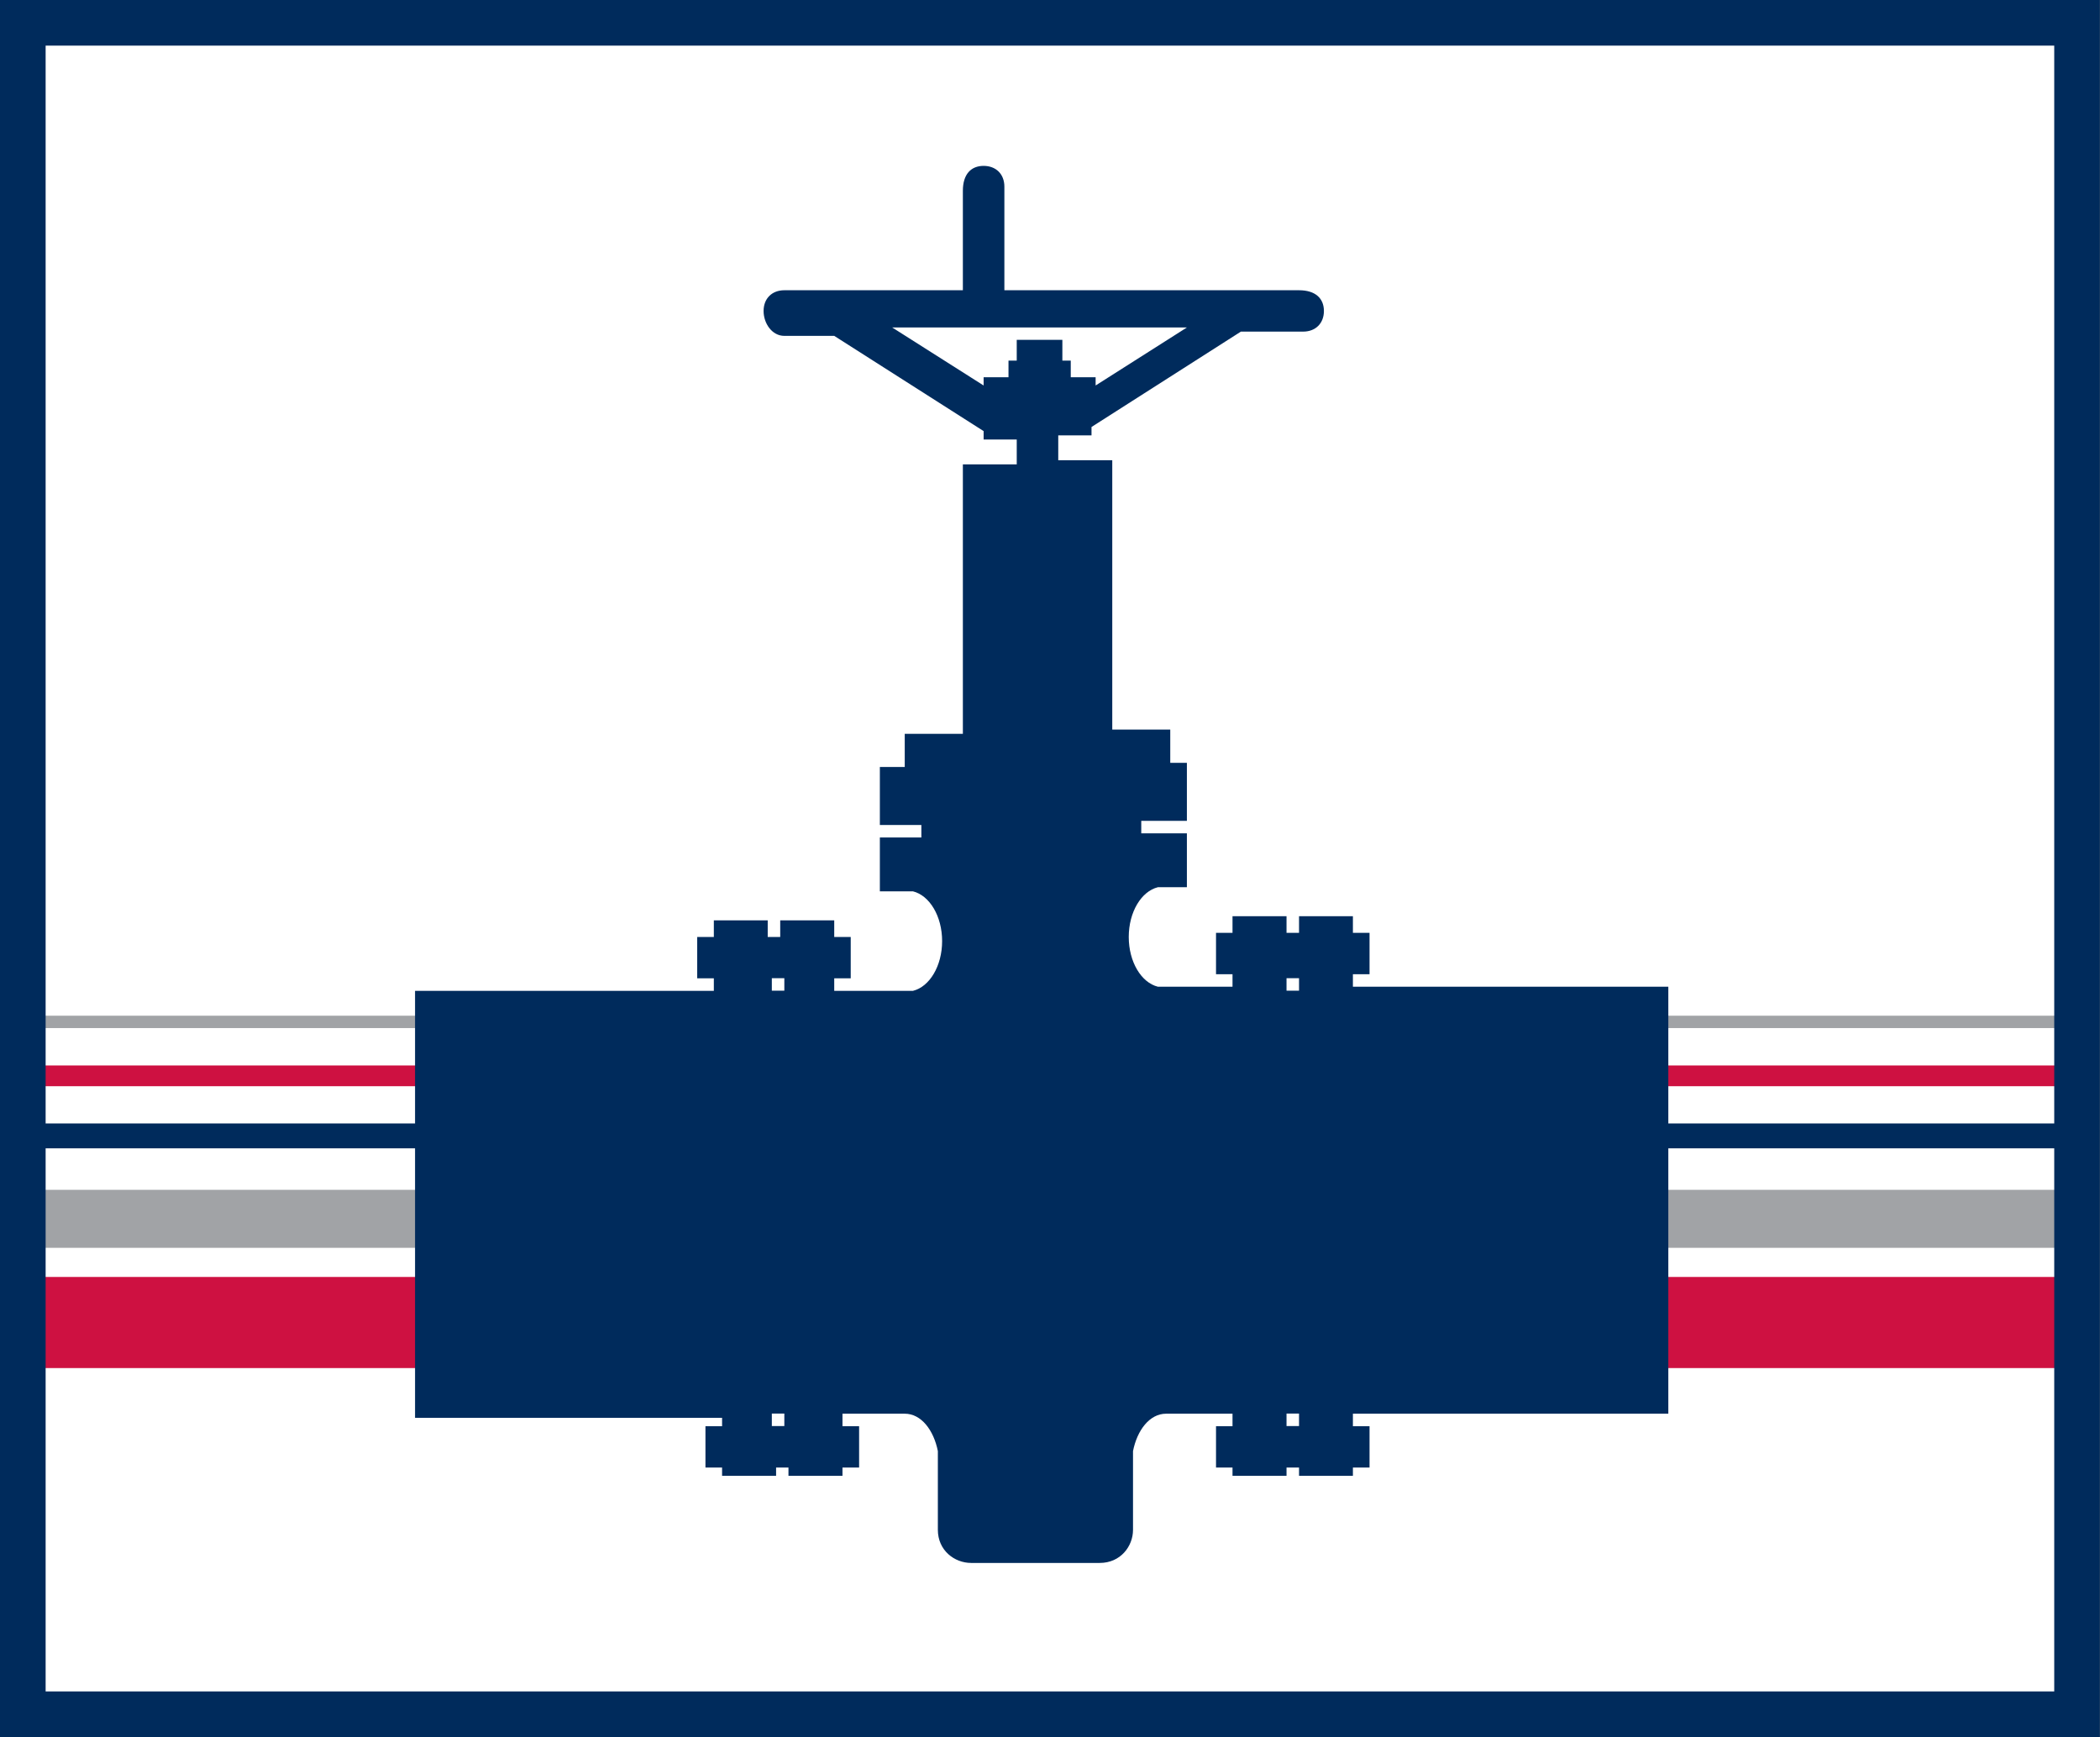 <?xml version="1.0" ?>
<svg xmlns="http://www.w3.org/2000/svg" viewBox="0 0 1528 1264">
    <rect x="0" y="0" width="1528" height="1264" fill="#808080" stroke="none"/>
    <style>
    .s0 {
        fill: #ffffff
    }

    .s1 {
        fill: #a1a3a6
    }

    .s2 {
        fill: #ce1141
    }

    .s3 {
        fill: #002b5c
    }
    </style>
    <g id="PLAINS">
        <g id="Layer">
            <path id="Layer" class="s0" d="m12.1 9.1h1494.7v1233.8h-1494.7z" />
            <path id="Layer" class="s1" d="m6 739.1h1494.8v9h-1494.8z" />
            <path id="Layer" class="s2" d="m6 775.3h1494.8v15.1h-1494.8z" />
            <path id="Layer" class="s3" d="m6 817.5h1494.8v18.1h-1494.8z" />
            <path id="Layer" class="s1" d="m6 865.8h1494.8v42.2h-1494.8z" />
            <path id="Layer" class="s2" d="m6 929.2h1494.8v66.3h-1494.8z" />
            <path id="Layer" fill-rule="evenodd" class="s3" d="m0 0h1527.9v1264h-1527.9zm33.2 1230.8h1461.5v-1197.6h-1461.5z" />
            <path id="Layer" fill-rule="evenodd" class="s3" d="m525.4 1031.7h-223.4v-310.7h217.4v-9.1h-12.1v-30.1h12.1v-12.1h39.2v12.1h9.1v-12.1h39.3v12.1h12v30.1h-12v9.1h57.3c12.1-3 21.2-18.1 21.2-36.2 0-18.1-9.1-33.2-21.2-36.2h-24.1v-39.2h30.2v-9.1h-30.2v-42.2h18.1v-24.1h42.3v-196.1h39.2v-18.1h-24.1v-6.1l-108.7-69.3h-36.3c-9 0-15.1-9.1-15.1-18.1 0-9.1 6.1-15.1 15.1-15.1h129.9v-72.4c0-12.1 6-18.1 15.1-18.1 9 0 15.1 6 15.1 15.1v75.4h214.4c12 0 18.1 6 18.1 15.1 0 9-6.1 15-15.1 15h-45.3l-108.7 69.4v6.1h-24.2v18.1h39.3v196h42.2v24.2h12.1v42.2h-33.2v9.1h33.2v39.2h-21.1c-12.1 3-21.2 18.1-21.2 36.2 0 18.1 9.1 33.2 21.2 36.2h54.3v-9.1h-12v-30.1h12v-12.1h39.3v12.1h9.1v-12.1h39.2v12.1h12.1v30.1h-12.1v9.1h229.5v310.7h-229.5v9.1h12.1v30.1h-12.1v6h-39.2v-6h-9.1v6h-39.3v-6h-12v-30.1h12v-9.1h-48.3c-12.1 0-21.1 12.1-24.1 27.2v57.3c0 12-9.1 24.1-24.2 24.1h-93.6c-12.1 0-24.2-9.1-24.2-24.1v-57.3c-3-15.1-12-27.2-24.1-27.2h-45.3v9.1h12.1v30.1h-12.1v6h-39.3v-6h-9v6h-39.3v-6h-12.1v-30.1h12.1zm419.8-3.1h-9.1v9.1h9.1zm-9.1-307.7h9.1v-9.1h-9.1zm-163.1-473.6v15.1h6.1v12.1h18.1v6l66.4-42.2h-214.4l66.5 42.2v-6h18.1v-12.1h6v-15.1zm-202.3 781.3h-9.1v9.1h9.1zm-9.1-307.7h9.1v-9.1h-9.1z" />
        </g>
    </g>
</svg>
